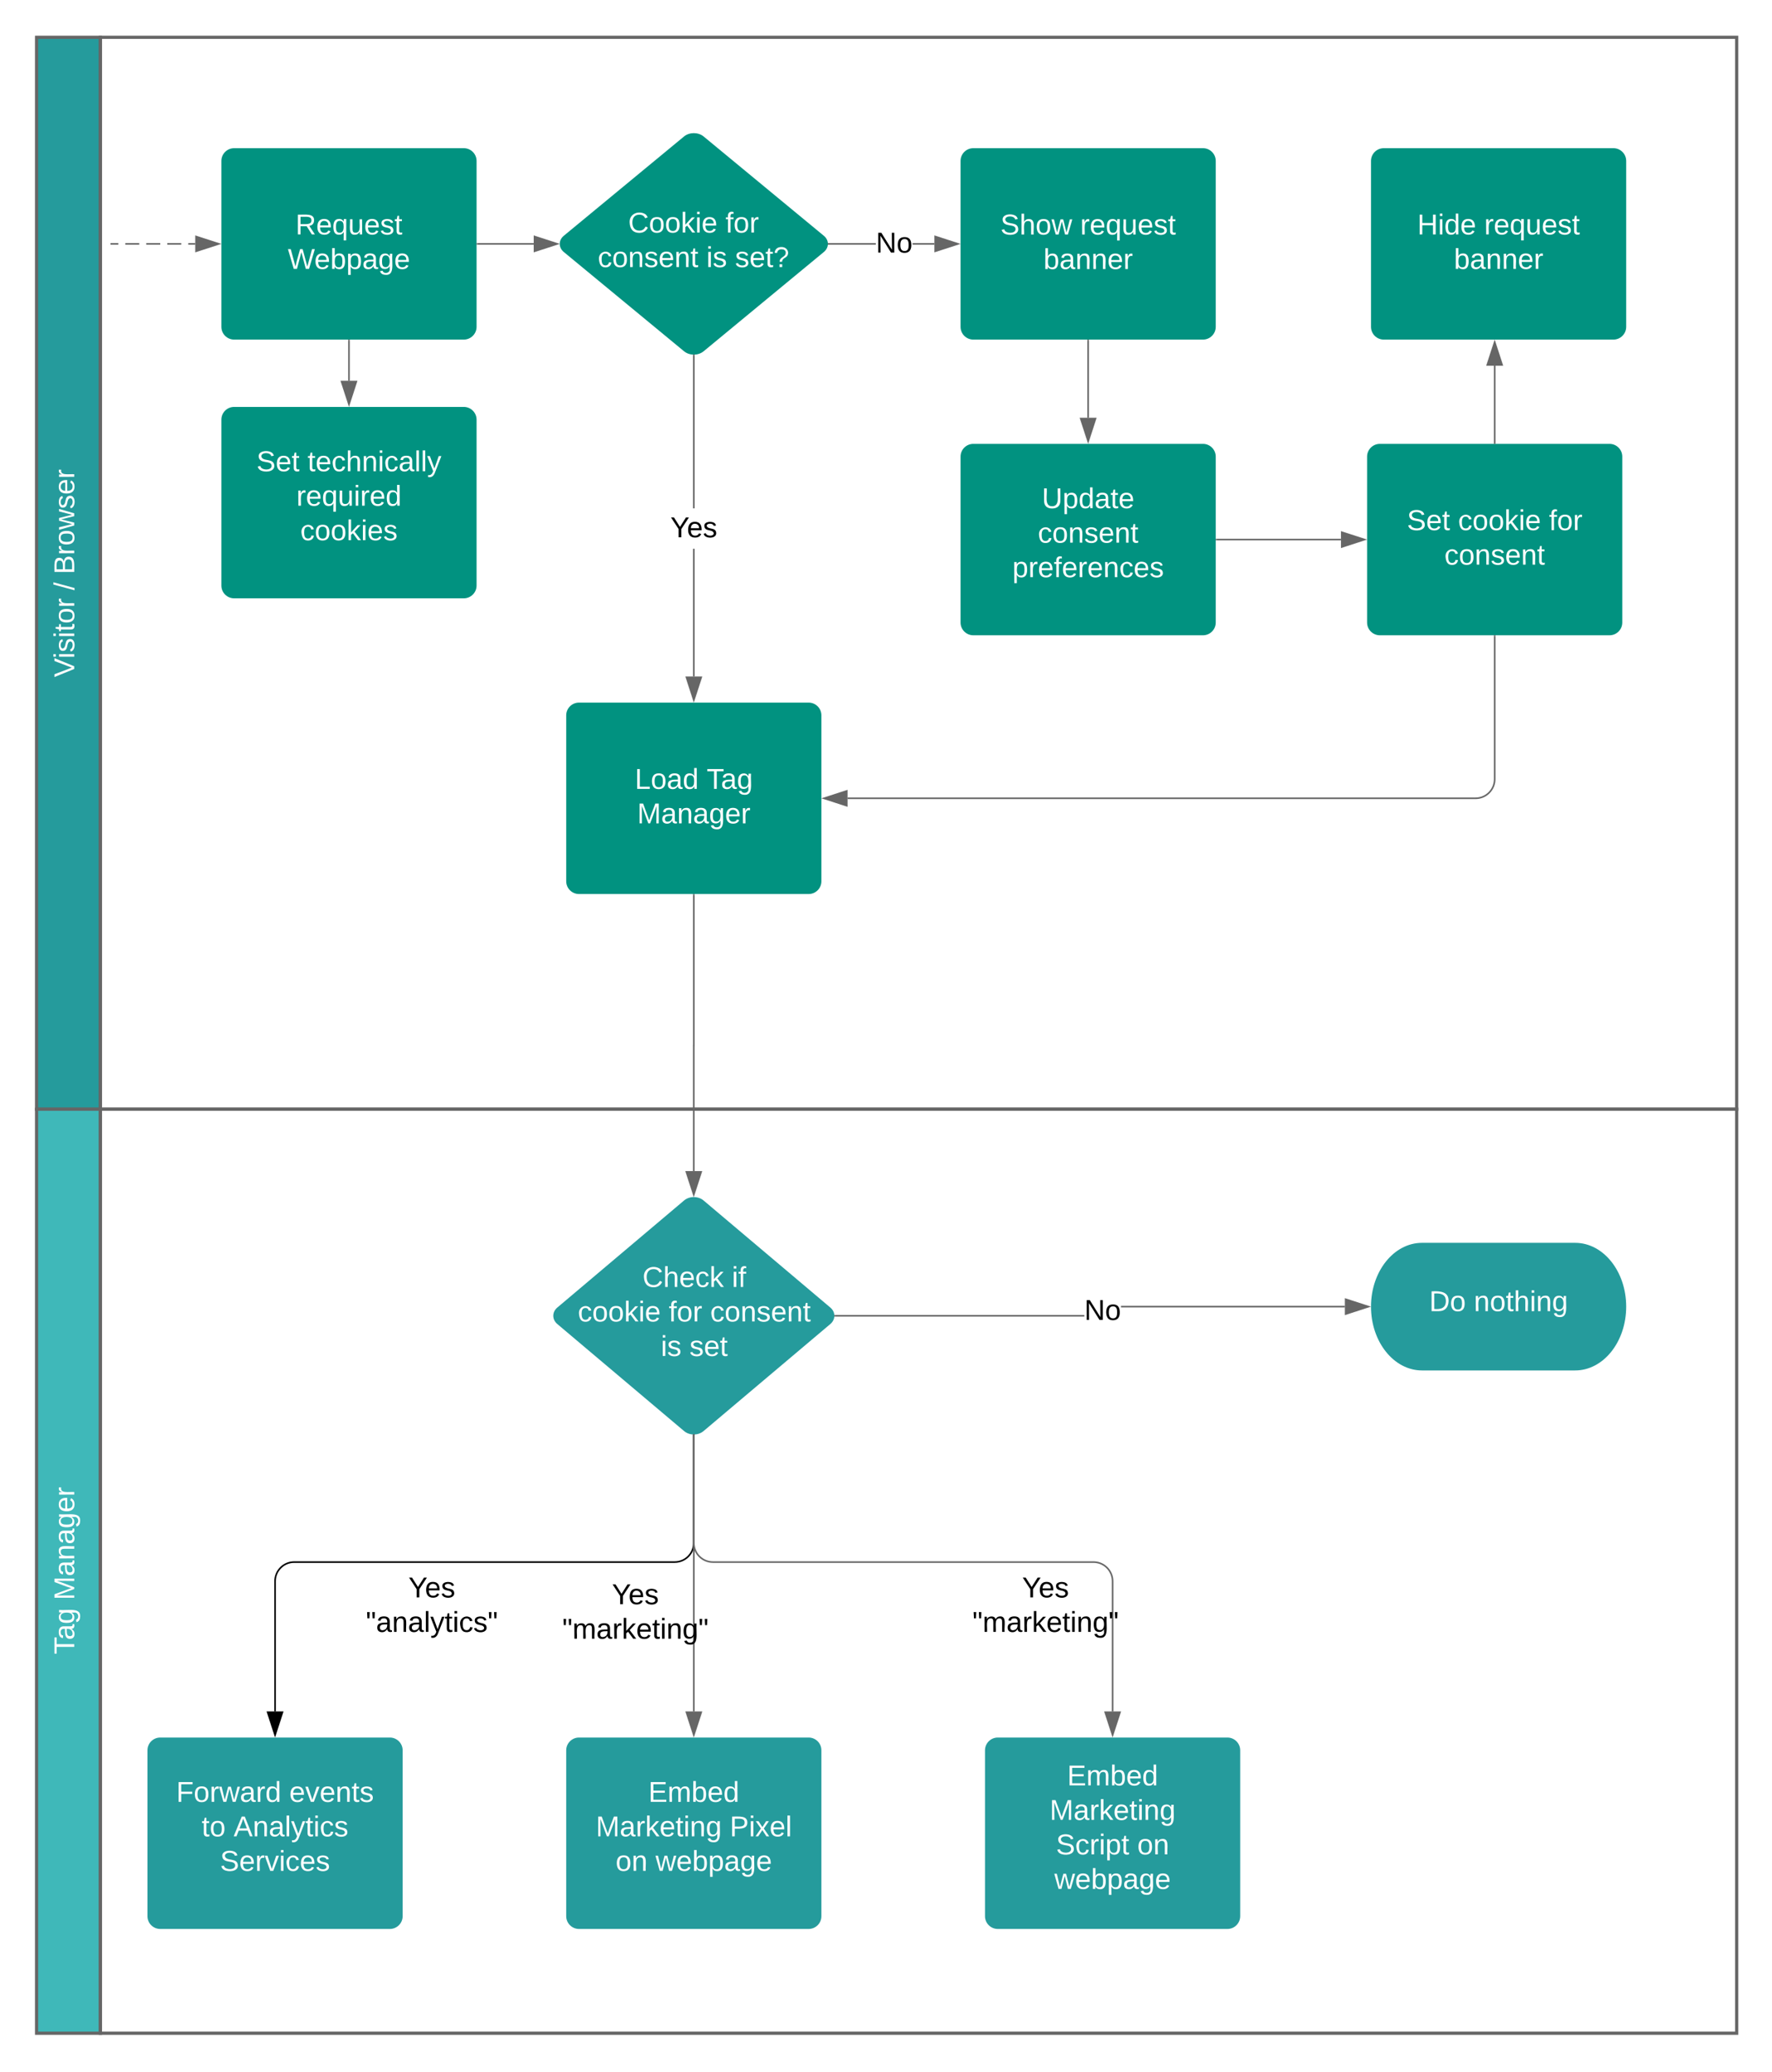 <svg xmlns="http://www.w3.org/2000/svg" xmlns:xlink="http://www.w3.org/1999/xlink" xmlns:lucid="lucid" width="1111" height="1299"><g transform="translate(-371 -162)" lucid:page-tab-id="m-5o7ONTd-nK"><path d="M0 0h2034.53v1575.72H0z" fill="#fff"/><path d="M393.93 857.38v-672h40v672z" stroke="#666" stroke-width="2" fill="#259b9c"/><path d="M433.93 1436.68h-40v-579.3h40z" stroke="#666" stroke-width="2" fill="#3fb8b9"/><path d="M433.93 185.38h1025.93v672H433.93z" stroke="#666" stroke-width="2" fill="none"/><path d="M1459.86 857.38v579.3H433.93v-579.3z" stroke="#666" stroke-width="2" fill="none"/><use xlink:href="#a" transform="matrix(-1.8369701987210297e-16,-1,1,-1.8369701987210297e-16,393.93,857.376) translate(270.825 23.6)"/><use xlink:href="#b" transform="matrix(-1.8369701987210297e-16,-1,1,-1.8369701987210297e-16,393.93,857.376) translate(325.325 23.6)"/><use xlink:href="#c" transform="matrix(-1.8369701987210297e-16,-1,1,-1.8369701987210297e-16,393.93,857.376) translate(335.325 23.6)"/><use xlink:href="#d" transform="matrix(-1.8369701987210297e-16,-1,1,-1.8369701987210297e-16,393.93,1436.685) translate(237.575 23.6)"/><use xlink:href="#e" transform="matrix(-1.8369701987210297e-16,-1,1,-1.8369701987210297e-16,393.93,1436.685) translate(271.525 23.6)"/><path d="M629.83 130.7c0-4.43 3.58-8 8-8h763.5c4.43 0 8 3.57 8 8v4c0 4.4-3.57 8-8 8h-763.5c-4.42 0-8-3.6-8-8z" stroke="#000" stroke-opacity="0" stroke-width="2" fill="#fff" fill-opacity="0"/><use xlink:href="#f" transform="matrix(1,0,0,1,634.825,127.689) translate(247.463 12.444)"/><use xlink:href="#g" transform="matrix(1,0,0,1,634.825,127.689) translate(299.228 12.444)"/><use xlink:href="#h" transform="matrix(1,0,0,1,634.825,127.689) translate(377.741 12.444)"/><use xlink:href="#i" transform="matrix(1,0,0,1,634.825,127.689) translate(390.401 12.444)"/><use xlink:href="#j" transform="matrix(1,0,0,1,634.825,127.689) translate(470.685 12.444)"/><use xlink:href="#k" transform="matrix(1,0,0,1,634.825,127.689) translate(487.969 12.444)"/><path d="M509.8 262.9c0-4.42 3.57-8 8-8h144c4.4 0 8 3.58 8 8v104c0 4.4-3.6 8-8 8h-144c-4.43 0-8-3.6-8-8z" stroke="#000" stroke-opacity="0" stroke-width="2" fill="#019280"/><use xlink:href="#l" transform="matrix(1,0,0,1,514.791,259.896) translate(41.482 49.064)"/><use xlink:href="#m" transform="matrix(1,0,0,1,514.791,259.896) translate(36.651 70.691)"/><path d="M806 722.98V817.52h-.03v78.65" stroke="#666" fill="none"/><path d="M806.5 723h-1v-.52h1z" fill="#666"/><path d="M805.97 910.93l-4.63-14.26h9.27z" stroke="#666" fill="#666"/><path d="M799.9 914.6c3.37-2.84 8.85-2.84 12.22 0l79.48 67.13c3.37 2.85 3.37 7.47 0 10.33l-79.48 67.1c-3.37 2.87-8.85 2.87-12.22 0l-79.48-67.1c-3.37-2.86-3.37-7.48 0-10.33z" stroke="#000" stroke-opacity="0" stroke-width="2" fill="#259b9c"/><use xlink:href="#n" transform="matrix(1,0,0,1,719.311,914.451) translate(54.514 54.376)"/><use xlink:href="#o" transform="matrix(1,0,0,1,719.311,914.451) translate(110.535 54.376)"/><use xlink:href="#p" transform="matrix(1,0,0,1,719.311,914.451) translate(13.957 76.004)"/><use xlink:href="#q" transform="matrix(1,0,0,1,719.311,914.451) translate(70.98 76.004)"/><use xlink:href="#r" transform="matrix(1,0,0,1,719.311,914.451) translate(96.963 76.004)"/><use xlink:href="#s" transform="matrix(1,0,0,1,719.311,914.451) translate(66.003 97.631)"/><use xlink:href="#t" transform="matrix(1,0,0,1,719.311,914.451) translate(83.976 97.631)"/><path d="M806 1061.74v67.56c0 6.63-5.36 12-12 12H555.46c-6.63 0-12 5.37-12 12v81.62" stroke="#000" fill="none"/><path d="M806.5 1061.75h-1v-.5l1-.04z"/><path d="M543.45 1249.7l-4.64-14.28h9.28z" stroke="#000"/><use xlink:href="#u" transform="matrix(1,0,0,1,583.209,1145.301) translate(43.861 18.126)"/><use xlink:href="#v" transform="matrix(1,0,0,1,583.209,1145.301) translate(17.202 39.754)"/><path d="M463.45 1259.3c0-4.4 3.58-8 8-8h144c4.4 0 8 3.6 8 8v104c0 4.42-3.6 8-8 8h-144c-4.42 0-8-3.58-8-8z" stroke="#000" stroke-opacity="0" stroke-width="2" fill="#259b9c"/><use xlink:href="#w" transform="matrix(1,0,0,1,468.447,1256.306) translate(13.021 35.314)"/><use xlink:href="#x" transform="matrix(1,0,0,1,468.447,1256.306) translate(83.911 35.314)"/><use xlink:href="#y" transform="matrix(1,0,0,1,468.447,1256.306) translate(28.991 56.941)"/><use xlink:href="#z" transform="matrix(1,0,0,1,468.447,1256.306) translate(49.017 56.941)"/><use xlink:href="#A" transform="matrix(1,0,0,1,468.447,1256.306) translate(40.506 78.569)"/><path d="M1050.84 987.4H894.58v-1h156.26zm163.36-5.74h-140.38v-1h140.38z" fill="#666"/><path d="M894.6 987.4h-.54l.05-1h.5zM1228.96 981.16l-14.26 4.64v-9.27z" fill="#666"/><path d="M1230.58 981.16l-16.38 5.33v-10.66zm-15.38 3.95l12.14-3.94-12.14-3.94z" fill="#666"/><use xlink:href="#B" transform="matrix(1,0,0,1,1050.842,971.361) translate(0.005 18.126)"/><path d="M1358.58 941.16c17.67 0 32 17.9 32 40s-14.33 40-32 40h-96c-17.67 0-32-17.9-32-40s14.33-40 32-40z" stroke="#000" stroke-opacity="0" stroke-width="2" fill="#259b9c"/><use xlink:href="#C" transform="matrix(1,0,0,1,1235.581,946.164) translate(31.495 37.814)"/><use xlink:href="#D" transform="matrix(1,0,0,1,1235.581,946.164) translate(59.48 37.814)"/><path d="M806 1061.74v173.18" stroke="#666" fill="none"/><path d="M806.5 1061.75h-1v-.5l1-.04z" fill="#666"/><path d="M806 1249.7l-4.63-14.28h9.28z" stroke="#666" fill="#666"/><use xlink:href="#u" transform="matrix(1,0,0,1,706.344,1149.575) translate(48.341 18.126)"/><use xlink:href="#E" transform="matrix(1,0,0,1,706.344,1149.575) translate(17.202 39.754)"/><path d="M670.3 314.9h35.32" stroke="#666" fill="none"/><path d="M670.3 315.4h-.5v-1h.5z" fill="#666"/><path d="M720.38 314.9l-14.26 4.63v-9.27z" stroke="#666" fill="#666"/><path d="M799.84 247.58c3.4-2.82 8.93-2.82 12.34 0l75.33 62.22c3.42 2.8 3.42 7.38 0 10.2l-75.32 62.2c-3.4 2.83-8.93 2.83-12.34 0L724.5 320c-3.4-2.82-3.4-7.4 0-10.2z" stroke="#000" stroke-opacity="0" stroke-width="2" fill="#019280"/><use xlink:href="#F" transform="matrix(1,0,0,1,723.342,247.482) translate(41.528 60.314)"/><use xlink:href="#G" transform="matrix(1,0,0,1,723.342,247.482) translate(102.505 60.314)"/><use xlink:href="#H" transform="matrix(1,0,0,1,723.342,247.482) translate(22.454 81.941)"/><use xlink:href="#s" transform="matrix(1,0,0,1,723.342,247.482) translate(90.54 81.941)"/><use xlink:href="#I" transform="matrix(1,0,0,1,723.342,247.482) translate(108.513 81.941)"/><path d="M806.5 586.1h-1v-80.07h1zm0-105.4h-1v-95.96h1z" fill="#666"/><path d="M806.5 384.75h-1v-.5l1-.03zM806 600.86l-4.63-14.26h9.28z" fill="#666"/><path d="M806 602.48l-5.3-16.38h10.63zm-3.94-15.38l3.95 12.14 3.96-12.14z" fill="#666"/><use xlink:href="#J" transform="matrix(1,0,0,1,791.316,480.693) translate(0.005 18.126)"/><path d="M1230.58 262.9c0-4.42 3.58-8 8-8h144c4.42 0 8 3.58 8 8v104c0 4.4-3.58 8-8 8h-144c-4.42 0-8-3.6-8-8z" stroke="#000" stroke-opacity="0" stroke-width="2" fill="#019280"/><use xlink:href="#K" transform="matrix(1,0,0,1,1235.581,259.896) translate(24.01 49.064)"/><use xlink:href="#L" transform="matrix(1,0,0,1,1235.581,259.896) translate(65.964 49.064)"/><use xlink:href="#M" transform="matrix(1,0,0,1,1235.581,259.896) translate(46.989 70.691)"/><path d="M973.24 448.27c0-4.4 3.58-8 8-8h144c4.42 0 8 3.6 8 8v104c0 4.42-3.58 8-8 8h-144c-4.42 0-8-3.58-8-8z" stroke="#000" stroke-opacity="0" stroke-width="2" fill="#019280"/><use xlink:href="#N" transform="matrix(1,0,0,1,978.238,445.274) translate(45.988 35.314)"/><use xlink:href="#r" transform="matrix(1,0,0,1,978.238,445.274) translate(43.46 56.941)"/><use xlink:href="#O" transform="matrix(1,0,0,1,978.238,445.274) translate(27.49 78.569)"/><path d="M1228.13 448.27c0-4.4 3.6-8 8-8h144c4.42 0 8 3.6 8 8v104c0 4.42-3.58 8-8 8h-144c-4.4 0-8-3.58-8-8z" stroke="#000" stroke-opacity="0" stroke-width="2" fill="#019280"/><use xlink:href="#P" transform="matrix(1,0,0,1,1233.134,445.274) translate(19.98 49.064)"/><use xlink:href="#p" transform="matrix(1,0,0,1,1233.134,445.274) translate(52.021 49.064)"/><use xlink:href="#G" transform="matrix(1,0,0,1,1233.134,445.274) translate(109.043 49.064)"/><use xlink:href="#Q" transform="matrix(1,0,0,1,1233.134,445.274) translate(43.46 70.691)"/><path d="M1133.74 500.27h78" stroke="#666" fill="none"/><path d="M1133.75 500.77h-.5v-1h.5z" fill="#666"/><path d="M1226.52 500.27l-14.27 4.64v-9.26z" stroke="#666" fill="#666"/><path d="M726 1259.3c0-4.4 3.6-8 8-8h144c4.43 0 8 3.6 8 8v104c0 4.42-3.57 8-8 8H734c-4.4 0-8-3.58-8-8z" stroke="#000" stroke-opacity="0" stroke-width="2" fill="#259b9c"/><use xlink:href="#R" transform="matrix(1,0,0,1,731.01,1256.306) translate(46.489 35.314)"/><use xlink:href="#S" transform="matrix(1,0,0,1,731.01,1256.306) translate(13.547 56.941)"/><use xlink:href="#T" transform="matrix(1,0,0,1,731.01,1256.306) translate(97.504 56.941)"/><use xlink:href="#U" transform="matrix(1,0,0,1,731.01,1256.306) translate(25.963 78.569)"/><use xlink:href="#V" transform="matrix(1,0,0,1,731.01,1256.306) translate(50.994 78.569)"/><path d="M988.57 1259.3c0-4.4 3.6-8 8-8h144c4.42 0 8 3.6 8 8v104c0 4.42-3.58 8-8 8h-144c-4.4 0-8-3.58-8-8z" stroke="#000" stroke-opacity="0" stroke-width="2" fill="#259b9c"/><g><use xlink:href="#R" transform="matrix(1,0,0,1,993.574,1256.306) translate(46.489 25.001)"/><use xlink:href="#W" transform="matrix(1,0,0,1,993.574,1256.306) translate(35.525 46.629)"/><use xlink:href="#X" transform="matrix(1,0,0,1,993.574,1256.306) translate(39.505 68.256)"/><use xlink:href="#Y" transform="matrix(1,0,0,1,993.574,1256.306) translate(90.47 68.256)"/><use xlink:href="#V" transform="matrix(1,0,0,1,993.574,1256.306) translate(38.479 89.884)"/></g><path d="M440.77 314.9h4.4m4.38 0h8.77m4.38 0h8.78m4.38 0h8.78m4.38 0h4.4M440.8 314.9h-.53" stroke="#666" fill="none"/><path d="M508.17 314.9l-14.26 4.63v-9.27z" stroke="#666" fill="#666"/><path d="M806 1061.74v67.56c0 6.63 5.38 12 12 12h238.57c6.63 0 12 5.37 12 12v81.62" stroke="#666" fill="none"/><path d="M806.5 1061.75h-1v-.5l1-.04z" fill="#666"/><path d="M1068.57 1249.7l-4.63-14.28h9.27z" stroke="#666" fill="#666"/><g><use xlink:href="#u" transform="matrix(1,0,0,1,963.494,1145.301) translate(48.341 18.126)"/><use xlink:href="#E" transform="matrix(1,0,0,1,963.494,1145.301) translate(17.202 39.754)"/></g><path d="M509.8 425.1c0-4.42 3.57-8 8-8h144c4.4 0 8 3.58 8 8v104c0 4.42-3.6 8-8 8h-144c-4.43 0-8-3.58-8-8z" stroke="#000" stroke-opacity="0" stroke-width="2" fill="#019280"/><g><use xlink:href="#P" transform="matrix(1,0,0,1,514.791,422.102) translate(17.001 35.314)"/><use xlink:href="#Z" transform="matrix(1,0,0,1,514.791,422.102) translate(49.042 35.314)"/><use xlink:href="#aa" transform="matrix(1,0,0,1,514.791,422.102) translate(42.033 56.941)"/><use xlink:href="#ab" transform="matrix(1,0,0,1,514.791,422.102) translate(44.486 78.569)"/></g><path d="M726 610.48c0-4.42 3.6-8 8-8h144c4.43 0 8 3.58 8 8v104c0 4.42-3.57 8-8 8H734c-4.4 0-8-3.58-8-8z" stroke="#000" stroke-opacity="0" stroke-width="2" fill="#019280"/><g><use xlink:href="#ac" transform="matrix(1,0,0,1,731.01,607.481) translate(37.978 49.064)"/><use xlink:href="#ad" transform="matrix(1,0,0,1,731.01,607.481) translate(83.035 49.064)"/><use xlink:href="#ae" transform="matrix(1,0,0,1,731.01,607.481) translate(39.505 70.691)"/></g><path d="M1308.13 560.77v89.7c0 6.64-5.37 12-12 12H902.4" stroke="#666" fill="none"/><path d="M1308.63 560.8h-1v-.53h1z" fill="#666"/><path d="M887.63 662.48l14.26-4.63v9.27z" stroke="#666" fill="#666"/><path d="M1308.13 439.77v-48.5" stroke="#666" fill="none"/><path d="M1308.63 440.27h-1v-.5h1z" fill="#666"/><path d="M1308.13 376.5l4.64 14.28h-9.27z" stroke="#666" fill="#666"/><path d="M589.8 375.4v25.32" stroke="#666" fill="none"/><path d="M590.3 375.4h-1v-.5h1z" fill="#666"/><path d="M589.8 415.48l-4.64-14.26h9.27z" stroke="#666" fill="#666"/><path d="M920.14 315.4h-29.62v-1h29.62zm36.7 0h-13.72v-1h13.73z" fill="#666"/><path d="M890.53 315.4H890l.04-1h.5zM971.62 314.9l-14.27 4.63v-9.27z" fill="#666"/><path d="M973.24 314.9l-16.4 5.32v-10.65zm-15.4 3.94L970 314.9l-12.15-3.95z" fill="#666"/><g><use xlink:href="#B" transform="matrix(1,0,0,1,920.138,302.228) translate(0.005 18.126)"/></g><path d="M973.24 262.9c0-4.42 3.58-8 8-8h144c4.42 0 8 3.58 8 8v104c0 4.4-3.58 8-8 8h-144c-4.42 0-8-3.6-8-8z" stroke="#000" stroke-opacity="0" stroke-width="2" fill="#019280"/><g><use xlink:href="#af" transform="matrix(1,0,0,1,985.238,266.896) translate(12.98 42.126)"/><use xlink:href="#L" transform="matrix(1,0,0,1,985.238,266.896) translate(62.994 42.126)"/><use xlink:href="#M" transform="matrix(1,0,0,1,985.238,266.896) translate(39.989 63.754)"/></g><path d="M1053.24 375.4v48.5" stroke="#666" fill="none"/><path d="M1053.74 375.4h-1v-.5h1z" fill="#666"/><path d="M1053.24 438.66l-4.64-14.27h9.27z" stroke="#666" fill="#666"/><defs><path fill="#fff" d="M137 0h-34L2-248h35l83 218 83-218h36" id="ag"/><path fill="#fff" d="M24-231v-30h32v30H24zM24 0v-190h32V0H24" id="ah"/><path fill="#fff" d="M135-143c-3-34-86-38-87 0 15 53 115 12 119 90S17 21 10-45l28-5c4 36 97 45 98 0-10-56-113-15-118-90-4-57 82-63 122-42 12 7 21 19 24 35" id="ai"/><path fill="#fff" d="M59-47c-2 24 18 29 38 22v24C64 9 27 4 27-40v-127H5v-23h24l9-43h21v43h35v23H59v120" id="aj"/><path fill="#fff" d="M100-194c62-1 85 37 85 99 1 63-27 99-86 99S16-35 15-95c0-66 28-99 85-99zM99-20c44 1 53-31 53-75 0-43-8-75-51-75s-53 32-53 75 10 74 51 75" id="ak"/><path fill="#fff" d="M114-163C36-179 61-72 57 0H25l-1-190h30c1 12-1 29 2 39 6-27 23-49 58-41v29" id="al"/><g id="a"><use transform="matrix(0.05,0,0,0.05,0,0)" xlink:href="#ag"/><use transform="matrix(0.05,0,0,0.05,11.65,0)" xlink:href="#ah"/><use transform="matrix(0.05,0,0,0.05,15.6,0)" xlink:href="#ai"/><use transform="matrix(0.05,0,0,0.05,24.6,0)" xlink:href="#ah"/><use transform="matrix(0.05,0,0,0.05,28.55,0)" xlink:href="#aj"/><use transform="matrix(0.05,0,0,0.05,33.55,0)" xlink:href="#ak"/><use transform="matrix(0.05,0,0,0.05,43.55,0)" xlink:href="#al"/></g><path fill="#fff" d="M0 4l72-265h28L28 4H0" id="am"/><use transform="matrix(0.05,0,0,0.05,0,0)" xlink:href="#am" id="b"/><path fill="#fff" d="M160-131c35 5 61 23 61 61C221 17 115-2 30 0v-248c76 3 177-17 177 60 0 33-19 50-47 57zm-97-11c50-1 110 9 110-42 0-47-63-36-110-37v79zm0 115c55-2 124 14 124-45 0-56-70-42-124-44v89" id="an"/><path fill="#fff" d="M206 0h-36l-40-164L89 0H53L-1-190h32L70-26l43-164h34l41 164 42-164h31" id="ao"/><path fill="#fff" d="M100-194c63 0 86 42 84 106H49c0 40 14 67 53 68 26 1 43-12 49-29l28 8c-11 28-37 45-77 45C44 4 14-33 15-96c1-61 26-98 85-98zm52 81c6-60-76-77-97-28-3 7-6 17-6 28h103" id="ap"/><g id="c"><use transform="matrix(0.05,0,0,0.05,0,0)" xlink:href="#an"/><use transform="matrix(0.05,0,0,0.05,12,0)" xlink:href="#al"/><use transform="matrix(0.05,0,0,0.05,17.95,0)" xlink:href="#ak"/><use transform="matrix(0.05,0,0,0.05,27.95,0)" xlink:href="#ao"/><use transform="matrix(0.05,0,0,0.05,40.9,0)" xlink:href="#ai"/><use transform="matrix(0.05,0,0,0.05,49.9,0)" xlink:href="#ap"/><use transform="matrix(0.05,0,0,0.05,59.9,0)" xlink:href="#al"/></g><path fill="#fff" d="M127-220V0H93v-220H8v-28h204v28h-85" id="aq"/><path fill="#fff" d="M141-36C126-15 110 5 73 4 37 3 15-17 15-53c-1-64 63-63 125-63 3-35-9-54-41-54-24 1-41 7-42 31l-33-3c5-37 33-52 76-52 45 0 72 20 72 64v82c-1 20 7 32 28 27v20c-31 9-61-2-59-35zM48-53c0 20 12 33 32 33 41-3 63-29 60-74-43 2-92-5-92 41" id="ar"/><path fill="#fff" d="M177-190C167-65 218 103 67 71c-23-6-38-20-44-43l32-5c15 47 100 32 89-28v-30C133-14 115 1 83 1 29 1 15-40 15-95c0-56 16-97 71-98 29-1 48 16 59 35 1-10 0-23 2-32h30zM94-22c36 0 50-32 50-73 0-42-14-75-50-75-39 0-46 34-46 75s6 73 46 73" id="as"/><g id="d"><use transform="matrix(0.05,0,0,0.05,0,0)" xlink:href="#aq"/><use transform="matrix(0.05,0,0,0.05,8.95,0)" xlink:href="#ar"/><use transform="matrix(0.05,0,0,0.05,18.95,0)" xlink:href="#as"/></g><path fill="#fff" d="M240 0l2-218c-23 76-54 145-80 218h-23L58-218 59 0H30v-248h44l77 211c21-75 51-140 76-211h43V0h-30" id="at"/><path fill="#fff" d="M117-194c89-4 53 116 60 194h-32v-121c0-31-8-49-39-48C34-167 62-67 57 0H25l-1-190h30c1 10-1 24 2 32 11-22 29-35 61-36" id="au"/><g id="e"><use transform="matrix(0.05,0,0,0.05,0,0)" xlink:href="#at"/><use transform="matrix(0.05,0,0,0.05,14.95,0)" xlink:href="#ar"/><use transform="matrix(0.05,0,0,0.05,24.95,0)" xlink:href="#au"/><use transform="matrix(0.05,0,0,0.05,34.95,0)" xlink:href="#ar"/><use transform="matrix(0.05,0,0,0.05,44.95,0)" xlink:href="#as"/><use transform="matrix(0.05,0,0,0.05,54.95,0)" xlink:href="#ap"/><use transform="matrix(0.05,0,0,0.05,64.95,0)" xlink:href="#al"/></g><path fill="#b2b2b2" d="M30-248c87 1 191-15 191 75 0 78-77 80-158 76V0H30v-248zm33 125c57 0 124 11 124-50 0-59-68-47-124-48v98" id="av"/><path fill="#b2b2b2" d="M141-36C126-15 110 5 73 4 37 3 15-17 15-53c-1-64 63-63 125-63 3-35-9-54-41-54-24 1-41 7-42 31l-33-3c5-37 33-52 76-52 45 0 72 20 72 64v82c-1 20 7 32 28 27v20c-31 9-61-2-59-35zM48-53c0 20 12 33 32 33 41-3 63-29 60-74-43 2-92-5-92 41" id="aw"/><path fill="#b2b2b2" d="M59-47c-2 24 18 29 38 22v24C64 9 27 4 27-40v-127H5v-23h24l9-43h21v43h35v23H59v120" id="ax"/><path fill="#b2b2b2" d="M114-163C36-179 61-72 57 0H25l-1-190h30c1 12-1 29 2 39 6-27 23-49 58-41v29" id="ay"/><path fill="#b2b2b2" d="M24-231v-30h32v30H24zM24 0v-190h32V0H24" id="az"/><path fill="#b2b2b2" d="M96-169c-40 0-48 33-48 73s9 75 48 75c24 0 41-14 43-38l32 2c-6 37-31 61-74 61-59 0-76-41-82-99-10-93 101-131 147-64 4 7 5 14 7 22l-32 3c-4-21-16-35-41-35" id="aA"/><path fill="#b2b2b2" d="M143 0L79-87 56-68V0H24v-261h32v163l83-92h37l-77 82L181 0h-38" id="aB"/><g id="f"><use transform="matrix(0.043,0,0,0.043,0,0)" xlink:href="#av"/><use transform="matrix(0.043,0,0,0.043,10.37,0)" xlink:href="#aw"/><use transform="matrix(0.043,0,0,0.043,19.012,0)" xlink:href="#ax"/><use transform="matrix(0.043,0,0,0.043,23.333,0)" xlink:href="#ay"/><use transform="matrix(0.043,0,0,0.043,28.475,0)" xlink:href="#az"/><use transform="matrix(0.043,0,0,0.043,31.889,0)" xlink:href="#aA"/><use transform="matrix(0.043,0,0,0.043,39.667,0)" xlink:href="#aB"/></g><path fill="#b2b2b2" d="M84 4C-5 8 30-112 23-190h32v120c0 31 7 50 39 49 72-2 45-101 50-169h31l1 190h-30c-1-10 1-25-2-33-11 22-28 36-60 37" id="aC"/><path fill="#b2b2b2" d="M135-143c-3-34-86-38-87 0 15 53 115 12 119 90S17 21 10-45l28-5c4 36 97 45 98 0-10-56-113-15-118-90-4-57 82-63 122-42 12 7 21 19 24 35" id="aD"/><path fill="#b2b2b2" d="M106-169C34-169 62-67 57 0H25v-261h32l-1 103c12-21 28-36 61-36 89 0 53 116 60 194h-32v-121c2-32-8-49-39-48" id="aE"/><path fill="#b2b2b2" d="M100-194c63 0 86 42 84 106H49c0 40 14 67 53 68 26 1 43-12 49-29l28 8c-11 28-37 45-77 45C44 4 14-33 15-96c1-61 26-98 85-98zm52 81c6-60-76-77-97-28-3 7-6 17-6 28h103" id="aF"/><g id="g"><use transform="matrix(0.043,0,0,0.043,0,0)" xlink:href="#av"/><use transform="matrix(0.043,0,0,0.043,10.37,0)" xlink:href="#aC"/><use transform="matrix(0.043,0,0,0.043,19.012,0)" xlink:href="#ay"/><use transform="matrix(0.043,0,0,0.043,24.154,0)" xlink:href="#az"/><use transform="matrix(0.043,0,0,0.043,27.568,0)" xlink:href="#ax"/><use transform="matrix(0.043,0,0,0.043,31.889,0)" xlink:href="#aD"/><use transform="matrix(0.043,0,0,0.043,39.667,0)" xlink:href="#aA"/><use transform="matrix(0.043,0,0,0.043,47.444,0)" xlink:href="#aE"/><use transform="matrix(0.043,0,0,0.043,56.086,0)" xlink:href="#aF"/><use transform="matrix(0.043,0,0,0.043,64.728,0)" xlink:href="#ay"/></g><path fill="#b2b2b2" d="M32 76v-337h29V76H32" id="aG"/><use transform="matrix(0.043,0,0,0.043,0,0)" xlink:href="#aG" id="h"/><path fill="#b2b2b2" d="M185-189c-5-48-123-54-124 2 14 75 158 14 163 119 3 78-121 87-175 55-17-10-28-26-33-46l33-7c5 56 141 63 141-1 0-78-155-14-162-118-5-82 145-84 179-34 5 7 8 16 11 25" id="aH"/><path fill="#b2b2b2" d="M115-194c55 1 70 41 70 98S169 2 115 4C84 4 66-9 55-30l1 105H24l-1-265h31l2 30c10-21 28-34 59-34zm-8 174c40 0 45-34 45-75s-6-73-45-74c-42 0-51 32-51 76 0 43 10 73 51 73" id="aI"/><path fill="#b2b2b2" d="M210-169c-67 3-38 105-44 169h-31v-121c0-29-5-50-35-48C34-165 62-65 56 0H25l-1-190h30c1 10-1 24 2 32 10-44 99-50 107 0 11-21 27-35 58-36 85-2 47 119 55 194h-31v-121c0-29-5-49-35-48" id="aJ"/><path fill="#b2b2b2" d="M115-194c53 0 69 39 70 98 0 66-23 100-70 100C84 3 66-7 56-30L54 0H23l1-261h32v101c10-23 28-34 59-34zm-8 174c40 0 45-34 45-75 0-40-5-75-45-74-42 0-51 32-51 76 0 43 10 73 51 73" id="aK"/><g id="i"><use transform="matrix(0.043,0,0,0.043,0,0)" xlink:href="#aH"/><use transform="matrix(0.043,0,0,0.043,10.37,0)" xlink:href="#aF"/><use transform="matrix(0.043,0,0,0.043,19.012,0)" xlink:href="#aI"/><use transform="matrix(0.043,0,0,0.043,27.654,0)" xlink:href="#ax"/><use transform="matrix(0.043,0,0,0.043,31.975,0)" xlink:href="#aF"/><use transform="matrix(0.043,0,0,0.043,40.617,0)" xlink:href="#aJ"/><use transform="matrix(0.043,0,0,0.043,53.537,0)" xlink:href="#aK"/><use transform="matrix(0.043,0,0,0.043,62.179,0)" xlink:href="#aF"/><use transform="matrix(0.043,0,0,0.043,70.821,0)" xlink:href="#ay"/></g><path fill="#b2b2b2" d="M110-160c48 1 74 30 74 79 0 53-28 85-80 85-65 0-83-55-86-122-5-90 50-162 133-122 14 7 22 21 27 39l-31 6c-5-40-67-38-82-6-9 19-15 44-15 74 11-20 30-34 60-33zm-7 138c34 0 49-23 49-58s-16-56-50-56c-29 0-50 16-49 49 1 36 15 65 50 65" id="aL"/><path fill="#b2b2b2" d="M68-38c1 34 0 65-14 84H32c9-13 17-26 17-46H33v-38h35" id="aM"/><g id="j"><use transform="matrix(0.043,0,0,0.043,0,0)" xlink:href="#aL"/><use transform="matrix(0.043,0,0,0.043,8.642,0)" xlink:href="#aM"/></g><path fill="#b2b2b2" d="M101-251c82-7 93 87 43 132L82-64C71-53 59-42 53-27h129V0H18c2-99 128-94 128-182 0-28-16-43-45-43s-46 15-49 41l-32-3c6-41 34-60 81-64" id="aN"/><path fill="#b2b2b2" d="M101-251c68 0 85 55 85 127S166 4 100 4C33 4 14-52 14-124c0-73 17-127 87-127zm-1 229c47 0 54-49 54-102s-4-102-53-102c-51 0-55 48-55 102 0 53 5 102 54 102" id="aO"/><path fill="#b2b2b2" d="M27 0v-27h64v-190l-56 39v-29l58-41h29v221h61V0H27" id="aP"/><g id="k"><use transform="matrix(0.043,0,0,0.043,0,0)" xlink:href="#aN"/><use transform="matrix(0.043,0,0,0.043,8.642,0)" xlink:href="#aO"/><use transform="matrix(0.043,0,0,0.043,17.284,0)" xlink:href="#aN"/><use transform="matrix(0.043,0,0,0.043,25.926,0)" xlink:href="#aP"/></g><path fill="#fff" d="M233-177c-1 41-23 64-60 70L243 0h-38l-65-103H63V0H30v-248c88 3 205-21 203 71zM63-129c60-2 137 13 137-47 0-61-80-42-137-45v92" id="aQ"/><path fill="#fff" d="M145-31C134-9 116 4 85 4 32 4 16-35 15-94c0-59 17-99 70-100 32-1 48 14 60 33 0-11-1-24 2-32h30l-1 268h-32zM93-21c41 0 51-33 51-76s-8-73-50-73c-40 0-46 35-46 75s5 74 45 74" id="aR"/><path fill="#fff" d="M84 4C-5 8 30-112 23-190h32v120c0 31 7 50 39 49 72-2 45-101 50-169h31l1 190h-30c-1-10 1-25-2-33-11 22-28 36-60 37" id="aS"/><g id="l"><use transform="matrix(0.05,0,0,0.05,0,0)" xlink:href="#aQ"/><use transform="matrix(0.05,0,0,0.05,12.966,0)" xlink:href="#ap"/><use transform="matrix(0.05,0,0,0.05,22.979,0)" xlink:href="#aR"/><use transform="matrix(0.05,0,0,0.05,32.992,0)" xlink:href="#aS"/><use transform="matrix(0.05,0,0,0.05,43.005,0)" xlink:href="#ap"/><use transform="matrix(0.05,0,0,0.05,53.017,0)" xlink:href="#ai"/><use transform="matrix(0.05,0,0,0.05,62.029,0)" xlink:href="#aj"/></g><path fill="#fff" d="M266 0h-40l-56-210L115 0H75L2-248h35L96-30l15-64 43-154h32l59 218 59-218h35" id="aT"/><path fill="#fff" d="M115-194c53 0 69 39 70 98 0 66-23 100-70 100C84 3 66-7 56-30L54 0H23l1-261h32v101c10-23 28-34 59-34zm-8 174c40 0 45-34 45-75 0-40-5-75-45-74-42 0-51 32-51 76 0 43 10 73 51 73" id="aU"/><path fill="#fff" d="M115-194c55 1 70 41 70 98S169 2 115 4C84 4 66-9 55-30l1 105H24l-1-265h31l2 30c10-21 28-34 59-34zm-8 174c40 0 45-34 45-75s-6-73-45-74c-42 0-51 32-51 76 0 43 10 73 51 73" id="aV"/><g id="m"><use transform="matrix(0.05,0,0,0.05,0,0)" xlink:href="#aT"/><use transform="matrix(0.05,0,0,0.05,16.621,0)" xlink:href="#ap"/><use transform="matrix(0.05,0,0,0.05,26.634,0)" xlink:href="#aU"/><use transform="matrix(0.05,0,0,0.05,36.647,0)" xlink:href="#aV"/><use transform="matrix(0.05,0,0,0.05,46.659,0)" xlink:href="#ar"/><use transform="matrix(0.05,0,0,0.05,56.672,0)" xlink:href="#as"/><use transform="matrix(0.05,0,0,0.05,66.685,0)" xlink:href="#ap"/></g><path fill="#fff" d="M212-179c-10-28-35-45-73-45-59 0-87 40-87 99 0 60 29 101 89 101 43 0 62-24 78-52l27 14C228-24 195 4 139 4 59 4 22-46 18-125c-6-104 99-153 187-111 19 9 31 26 39 46" id="aW"/><path fill="#fff" d="M106-169C34-169 62-67 57 0H25v-261h32l-1 103c12-21 28-36 61-36 89 0 53 116 60 194h-32v-121c2-32-8-49-39-48" id="aX"/><path fill="#fff" d="M96-169c-40 0-48 33-48 73s9 75 48 75c24 0 41-14 43-38l32 2c-6 37-31 61-74 61-59 0-76-41-82-99-10-93 101-131 147-64 4 7 5 14 7 22l-32 3c-4-21-16-35-41-35" id="aY"/><path fill="#fff" d="M143 0L79-87 56-68V0H24v-261h32v163l83-92h37l-77 82L181 0h-38" id="aZ"/><g id="n"><use transform="matrix(0.05,0,0,0.05,0,0)" xlink:href="#aW"/><use transform="matrix(0.05,0,0,0.05,12.966,0)" xlink:href="#aX"/><use transform="matrix(0.05,0,0,0.05,22.979,0)" xlink:href="#ap"/><use transform="matrix(0.05,0,0,0.05,32.992,0)" xlink:href="#aY"/><use transform="matrix(0.05,0,0,0.05,42.003,0)" xlink:href="#aZ"/></g><path fill="#fff" d="M101-234c-31-9-42 10-38 44h38v23H63V0H32v-167H5v-23h27c-7-52 17-82 69-68v24" id="ba"/><g id="o"><use transform="matrix(0.05,0,0,0.05,0,0)" xlink:href="#ah"/><use transform="matrix(0.05,0,0,0.05,3.955,0)" xlink:href="#ba"/></g><g id="p"><use transform="matrix(0.05,0,0,0.05,0,0)" xlink:href="#aY"/><use transform="matrix(0.05,0,0,0.05,9.011,0)" xlink:href="#ak"/><use transform="matrix(0.05,0,0,0.05,19.024,0)" xlink:href="#ak"/><use transform="matrix(0.05,0,0,0.05,29.037,0)" xlink:href="#aZ"/><use transform="matrix(0.05,0,0,0.05,38.048,0)" xlink:href="#ah"/><use transform="matrix(0.05,0,0,0.05,42.003,0)" xlink:href="#ap"/></g><g id="q"><use transform="matrix(0.05,0,0,0.05,0,0)" xlink:href="#ba"/><use transform="matrix(0.05,0,0,0.05,5.006,0)" xlink:href="#ak"/><use transform="matrix(0.05,0,0,0.05,15.019,0)" xlink:href="#al"/></g><g id="r"><use transform="matrix(0.05,0,0,0.05,0,0)" xlink:href="#aY"/><use transform="matrix(0.05,0,0,0.05,9.011,0)" xlink:href="#ak"/><use transform="matrix(0.05,0,0,0.05,19.024,0)" xlink:href="#au"/><use transform="matrix(0.05,0,0,0.05,29.037,0)" xlink:href="#ai"/><use transform="matrix(0.05,0,0,0.05,38.048,0)" xlink:href="#ap"/><use transform="matrix(0.05,0,0,0.05,48.061,0)" xlink:href="#au"/><use transform="matrix(0.05,0,0,0.05,58.074,0)" xlink:href="#aj"/></g><g id="s"><use transform="matrix(0.05,0,0,0.05,0,0)" xlink:href="#ah"/><use transform="matrix(0.05,0,0,0.05,3.955,0)" xlink:href="#ai"/></g><g id="t"><use transform="matrix(0.05,0,0,0.05,0,0)" xlink:href="#ai"/><use transform="matrix(0.05,0,0,0.05,9.011,0)" xlink:href="#ap"/><use transform="matrix(0.05,0,0,0.05,19.024,0)" xlink:href="#aj"/></g><path d="M137-103V0h-34v-103L8-248h37l75 118 75-118h37" id="bb"/><path d="M100-194c63 0 86 42 84 106H49c0 40 14 67 53 68 26 1 43-12 49-29l28 8c-11 28-37 45-77 45C44 4 14-33 15-96c1-61 26-98 85-98zm52 81c6-60-76-77-97-28-3 7-6 17-6 28h103" id="bc"/><path d="M135-143c-3-34-86-38-87 0 15 53 115 12 119 90S17 21 10-45l28-5c4 36 97 45 98 0-10-56-113-15-118-90-4-57 82-63 122-42 12 7 21 19 24 35" id="bd"/><g id="u"><use transform="matrix(0.05,0,0,0.05,0,0)" xlink:href="#bb"/><use transform="matrix(0.05,0,0,0.05,10.363,0)" xlink:href="#bc"/><use transform="matrix(0.05,0,0,0.05,20.376,0)" xlink:href="#bd"/></g><path d="M109-170H84l-4-78h32zm-65 0H19l-4-78h33" id="be"/><path d="M141-36C126-15 110 5 73 4 37 3 15-17 15-53c-1-64 63-63 125-63 3-35-9-54-41-54-24 1-41 7-42 31l-33-3c5-37 33-52 76-52 45 0 72 20 72 64v82c-1 20 7 32 28 27v20c-31 9-61-2-59-35zM48-53c0 20 12 33 32 33 41-3 63-29 60-74-43 2-92-5-92 41" id="bf"/><path d="M117-194c89-4 53 116 60 194h-32v-121c0-31-8-49-39-48C34-167 62-67 57 0H25l-1-190h30c1 10-1 24 2 32 11-22 29-35 61-36" id="bg"/><path d="M24 0v-261h32V0H24" id="bh"/><path d="M179-190L93 31C79 59 56 82 12 73V49c39 6 53-20 64-50L1-190h34L92-34l54-156h33" id="bi"/><path d="M59-47c-2 24 18 29 38 22v24C64 9 27 4 27-40v-127H5v-23h24l9-43h21v43h35v23H59v120" id="bj"/><path d="M24-231v-30h32v30H24zM24 0v-190h32V0H24" id="bk"/><path d="M96-169c-40 0-48 33-48 73s9 75 48 75c24 0 41-14 43-38l32 2c-6 37-31 61-74 61-59 0-76-41-82-99-10-93 101-131 147-64 4 7 5 14 7 22l-32 3c-4-21-16-35-41-35" id="bl"/><g id="v"><use transform="matrix(0.05,0,0,0.05,0,0)" xlink:href="#be"/><use transform="matrix(0.05,0,0,0.05,6.358,0)" xlink:href="#bf"/><use transform="matrix(0.05,0,0,0.05,16.371,0)" xlink:href="#bg"/><use transform="matrix(0.05,0,0,0.05,26.384,0)" xlink:href="#bf"/><use transform="matrix(0.05,0,0,0.05,36.396,0)" xlink:href="#bh"/><use transform="matrix(0.05,0,0,0.05,40.351,0)" xlink:href="#bi"/><use transform="matrix(0.05,0,0,0.05,49.363,0)" xlink:href="#bj"/><use transform="matrix(0.05,0,0,0.05,54.369,0)" xlink:href="#bk"/><use transform="matrix(0.05,0,0,0.05,58.324,0)" xlink:href="#bl"/><use transform="matrix(0.05,0,0,0.05,67.336,0)" xlink:href="#bd"/><use transform="matrix(0.05,0,0,0.05,76.347,0)" xlink:href="#be"/></g><path fill="#fff" d="M63-220v92h138v28H63V0H30v-248h175v28H63" id="bm"/><path fill="#fff" d="M85-194c31 0 48 13 60 33l-1-100h32l1 261h-30c-2-10 0-23-3-31C134-8 116 4 85 4 32 4 16-35 15-94c0-66 23-100 70-100zm9 24c-40 0-46 34-46 75 0 40 6 74 45 74 42 0 51-32 51-76 0-42-9-74-50-73" id="bn"/><g id="w"><use transform="matrix(0.05,0,0,0.05,0,0)" xlink:href="#bm"/><use transform="matrix(0.05,0,0,0.05,10.964,0)" xlink:href="#ak"/><use transform="matrix(0.05,0,0,0.05,20.977,0)" xlink:href="#al"/><use transform="matrix(0.05,0,0,0.05,26.934,0)" xlink:href="#ao"/><use transform="matrix(0.05,0,0,0.05,39.901,0)" xlink:href="#ar"/><use transform="matrix(0.05,0,0,0.05,49.913,0)" xlink:href="#al"/><use transform="matrix(0.05,0,0,0.05,55.871,0)" xlink:href="#bn"/></g><path fill="#fff" d="M108 0H70L1-190h34L89-25l56-165h34" id="bo"/><g id="x"><use transform="matrix(0.05,0,0,0.05,0,0)" xlink:href="#ap"/><use transform="matrix(0.05,0,0,0.05,10.013,0)" xlink:href="#bo"/><use transform="matrix(0.05,0,0,0.05,19.024,0)" xlink:href="#ap"/><use transform="matrix(0.05,0,0,0.05,29.037,0)" xlink:href="#au"/><use transform="matrix(0.05,0,0,0.05,39.05,0)" xlink:href="#aj"/><use transform="matrix(0.05,0,0,0.05,44.056,0)" xlink:href="#ai"/></g><g id="y"><use transform="matrix(0.05,0,0,0.05,0,0)" xlink:href="#aj"/><use transform="matrix(0.05,0,0,0.05,5.006,0)" xlink:href="#ak"/></g><path fill="#fff" d="M205 0l-28-72H64L36 0H1l101-248h38L239 0h-34zm-38-99l-47-123c-12 45-31 82-46 123h93" id="bp"/><path fill="#fff" d="M24 0v-261h32V0H24" id="bq"/><path fill="#fff" d="M179-190L93 31C79 59 56 82 12 73V49c39 6 53-20 64-50L1-190h34L92-34l54-156h33" id="br"/><g id="z"><use transform="matrix(0.05,0,0,0.05,0,0)" xlink:href="#bp"/><use transform="matrix(0.05,0,0,0.05,12.015,0)" xlink:href="#au"/><use transform="matrix(0.05,0,0,0.05,22.028,0)" xlink:href="#ar"/><use transform="matrix(0.05,0,0,0.05,32.041,0)" xlink:href="#bq"/><use transform="matrix(0.05,0,0,0.05,35.996,0)" xlink:href="#br"/><use transform="matrix(0.05,0,0,0.05,45.007,0)" xlink:href="#aj"/><use transform="matrix(0.05,0,0,0.05,50.014,0)" xlink:href="#ah"/><use transform="matrix(0.05,0,0,0.05,53.969,0)" xlink:href="#aY"/><use transform="matrix(0.05,0,0,0.05,62.98,0)" xlink:href="#ai"/></g><path fill="#fff" d="M185-189c-5-48-123-54-124 2 14 75 158 14 163 119 3 78-121 87-175 55-17-10-28-26-33-46l33-7c5 56 141 63 141-1 0-78-155-14-162-118-5-82 145-84 179-34 5 7 8 16 11 25" id="bs"/><g id="A"><use transform="matrix(0.05,0,0,0.05,0,0)" xlink:href="#bs"/><use transform="matrix(0.05,0,0,0.05,12.015,0)" xlink:href="#ap"/><use transform="matrix(0.05,0,0,0.05,22.028,0)" xlink:href="#al"/><use transform="matrix(0.05,0,0,0.05,27.986,0)" xlink:href="#bo"/><use transform="matrix(0.05,0,0,0.05,36.997,0)" xlink:href="#ah"/><use transform="matrix(0.05,0,0,0.05,40.952,0)" xlink:href="#aY"/><use transform="matrix(0.05,0,0,0.05,49.964,0)" xlink:href="#ap"/><use transform="matrix(0.05,0,0,0.05,59.976,0)" xlink:href="#ai"/></g><path d="M190 0L58-211 59 0H30v-248h39L202-35l-2-213h31V0h-41" id="bt"/><path d="M100-194c62-1 85 37 85 99 1 63-27 99-86 99S16-35 15-95c0-66 28-99 85-99zM99-20c44 1 53-31 53-75 0-43-8-75-51-75s-53 32-53 75 10 74 51 75" id="bu"/><g id="B"><use transform="matrix(0.05,0,0,0.05,0,0)" xlink:href="#bt"/><use transform="matrix(0.05,0,0,0.05,12.966,0)" xlink:href="#bu"/></g><path fill="#fff" d="M30-248c118-7 216 8 213 122C240-48 200 0 122 0H30v-248zM63-27c89 8 146-16 146-99s-60-101-146-95v194" id="bv"/><g id="C"><use transform="matrix(0.05,0,0,0.05,0,0)" xlink:href="#bv"/><use transform="matrix(0.05,0,0,0.05,12.966,0)" xlink:href="#ak"/></g><g id="D"><use transform="matrix(0.05,0,0,0.05,0,0)" xlink:href="#au"/><use transform="matrix(0.05,0,0,0.05,10.013,0)" xlink:href="#ak"/><use transform="matrix(0.05,0,0,0.05,20.025,0)" xlink:href="#aj"/><use transform="matrix(0.05,0,0,0.05,25.032,0)" xlink:href="#aX"/><use transform="matrix(0.05,0,0,0.05,35.045,0)" xlink:href="#ah"/><use transform="matrix(0.05,0,0,0.05,39,0)" xlink:href="#au"/><use transform="matrix(0.05,0,0,0.05,49.012,0)" xlink:href="#as"/></g><path d="M210-169c-67 3-38 105-44 169h-31v-121c0-29-5-50-35-48C34-165 62-65 56 0H25l-1-190h30c1 10-1 24 2 32 10-44 99-50 107 0 11-21 27-35 58-36 85-2 47 119 55 194h-31v-121c0-29-5-49-35-48" id="bw"/><path d="M114-163C36-179 61-72 57 0H25l-1-190h30c1 12-1 29 2 39 6-27 23-49 58-41v29" id="bx"/><path d="M143 0L79-87 56-68V0H24v-261h32v163l83-92h37l-77 82L181 0h-38" id="by"/><path d="M177-190C167-65 218 103 67 71c-23-6-38-20-44-43l32-5c15 47 100 32 89-28v-30C133-14 115 1 83 1 29 1 15-40 15-95c0-56 16-97 71-98 29-1 48 16 59 35 1-10 0-23 2-32h30zM94-22c36 0 50-32 50-73 0-42-14-75-50-75-39 0-46 34-46 75s6 73 46 73" id="bz"/><g id="E"><use transform="matrix(0.05,0,0,0.05,0,0)" xlink:href="#be"/><use transform="matrix(0.05,0,0,0.05,6.358,0)" xlink:href="#bw"/><use transform="matrix(0.05,0,0,0.05,21.327,0)" xlink:href="#bf"/><use transform="matrix(0.05,0,0,0.05,31.34,0)" xlink:href="#bx"/><use transform="matrix(0.05,0,0,0.05,37.297,0)" xlink:href="#by"/><use transform="matrix(0.05,0,0,0.05,46.309,0)" xlink:href="#bc"/><use transform="matrix(0.05,0,0,0.05,56.322,0)" xlink:href="#bj"/><use transform="matrix(0.05,0,0,0.05,61.328,0)" xlink:href="#bk"/><use transform="matrix(0.05,0,0,0.05,65.283,0)" xlink:href="#bg"/><use transform="matrix(0.05,0,0,0.05,75.296,0)" xlink:href="#bz"/><use transform="matrix(0.05,0,0,0.05,85.309,0)" xlink:href="#be"/></g><g id="F"><use transform="matrix(0.05,0,0,0.05,0,0)" xlink:href="#aW"/><use transform="matrix(0.05,0,0,0.05,12.966,0)" xlink:href="#ak"/><use transform="matrix(0.05,0,0,0.05,22.979,0)" xlink:href="#ak"/><use transform="matrix(0.05,0,0,0.05,32.992,0)" xlink:href="#aZ"/><use transform="matrix(0.05,0,0,0.05,42.003,0)" xlink:href="#ah"/><use transform="matrix(0.05,0,0,0.05,45.958,0)" xlink:href="#ap"/></g><g id="G"><use transform="matrix(0.05,0,0,0.05,0,0)" xlink:href="#ba"/><use transform="matrix(0.05,0,0,0.05,5.006,0)" xlink:href="#ak"/><use transform="matrix(0.05,0,0,0.05,15.019,0)" xlink:href="#al"/></g><g id="H"><use transform="matrix(0.05,0,0,0.05,0,0)" xlink:href="#aY"/><use transform="matrix(0.05,0,0,0.05,9.011,0)" xlink:href="#ak"/><use transform="matrix(0.05,0,0,0.05,19.024,0)" xlink:href="#au"/><use transform="matrix(0.05,0,0,0.05,29.037,0)" xlink:href="#ai"/><use transform="matrix(0.05,0,0,0.05,38.048,0)" xlink:href="#ap"/><use transform="matrix(0.05,0,0,0.05,48.061,0)" xlink:href="#au"/><use transform="matrix(0.05,0,0,0.05,58.074,0)" xlink:href="#aj"/></g><path fill="#fff" d="M103-251c84 0 111 97 45 133-19 10-37 24-39 52H78c0-63 77-55 77-114 0-30-21-42-52-43-32 0-53 17-56 46l-32-2c7-45 34-72 88-72zM77 0v-35h34V0H77" id="bA"/><g id="I"><use transform="matrix(0.05,0,0,0.05,0,0)" xlink:href="#ai"/><use transform="matrix(0.05,0,0,0.05,9.011,0)" xlink:href="#ap"/><use transform="matrix(0.05,0,0,0.05,19.024,0)" xlink:href="#aj"/><use transform="matrix(0.05,0,0,0.05,24.031,0)" xlink:href="#bA"/></g><g id="J"><use transform="matrix(0.05,0,0,0.05,0,0)" xlink:href="#bb"/><use transform="matrix(0.05,0,0,0.05,10.363,0)" xlink:href="#bc"/><use transform="matrix(0.05,0,0,0.05,20.376,0)" xlink:href="#bd"/></g><path fill="#fff" d="M197 0v-115H63V0H30v-248h33v105h134v-105h34V0h-34" id="bB"/><g id="K"><use transform="matrix(0.05,0,0,0.05,0,0)" xlink:href="#bB"/><use transform="matrix(0.05,0,0,0.05,12.966,0)" xlink:href="#ah"/><use transform="matrix(0.05,0,0,0.05,16.922,0)" xlink:href="#bn"/><use transform="matrix(0.05,0,0,0.05,26.934,0)" xlink:href="#ap"/></g><g id="L"><use transform="matrix(0.05,0,0,0.05,0,0)" xlink:href="#al"/><use transform="matrix(0.05,0,0,0.05,5.958,0)" xlink:href="#ap"/><use transform="matrix(0.05,0,0,0.05,15.97,0)" xlink:href="#aR"/><use transform="matrix(0.05,0,0,0.05,25.983,0)" xlink:href="#aS"/><use transform="matrix(0.05,0,0,0.05,35.996,0)" xlink:href="#ap"/><use transform="matrix(0.05,0,0,0.05,46.009,0)" xlink:href="#ai"/><use transform="matrix(0.05,0,0,0.05,55.02,0)" xlink:href="#aj"/></g><g id="M"><use transform="matrix(0.05,0,0,0.05,0,0)" xlink:href="#aU"/><use transform="matrix(0.05,0,0,0.05,10.013,0)" xlink:href="#ar"/><use transform="matrix(0.05,0,0,0.05,20.025,0)" xlink:href="#au"/><use transform="matrix(0.05,0,0,0.05,30.038,0)" xlink:href="#au"/><use transform="matrix(0.05,0,0,0.05,40.051,0)" xlink:href="#ap"/><use transform="matrix(0.05,0,0,0.05,50.064,0)" xlink:href="#al"/></g><path fill="#fff" d="M232-93c-1 65-40 97-104 97C67 4 28-28 28-90v-158h33c8 89-33 224 67 224 102 0 64-133 71-224h33v155" id="bC"/><g id="N"><use transform="matrix(0.05,0,0,0.05,0,0)" xlink:href="#bC"/><use transform="matrix(0.05,0,0,0.05,12.966,0)" xlink:href="#aV"/><use transform="matrix(0.05,0,0,0.05,22.979,0)" xlink:href="#bn"/><use transform="matrix(0.05,0,0,0.05,32.992,0)" xlink:href="#ar"/><use transform="matrix(0.05,0,0,0.05,43.005,0)" xlink:href="#aj"/><use transform="matrix(0.05,0,0,0.05,48.011,0)" xlink:href="#ap"/></g><g id="O"><use transform="matrix(0.05,0,0,0.05,0,0)" xlink:href="#aV"/><use transform="matrix(0.05,0,0,0.05,10.013,0)" xlink:href="#al"/><use transform="matrix(0.05,0,0,0.05,15.97,0)" xlink:href="#ap"/><use transform="matrix(0.05,0,0,0.05,25.983,0)" xlink:href="#ba"/><use transform="matrix(0.05,0,0,0.05,30.989,0)" xlink:href="#ap"/><use transform="matrix(0.05,0,0,0.05,41.002,0)" xlink:href="#al"/><use transform="matrix(0.05,0,0,0.05,46.96,0)" xlink:href="#ap"/><use transform="matrix(0.05,0,0,0.05,56.972,0)" xlink:href="#au"/><use transform="matrix(0.05,0,0,0.05,66.985,0)" xlink:href="#aY"/><use transform="matrix(0.05,0,0,0.05,75.997,0)" xlink:href="#ap"/><use transform="matrix(0.05,0,0,0.05,86.009,0)" xlink:href="#ai"/></g><g id="P"><use transform="matrix(0.05,0,0,0.05,0,0)" xlink:href="#bs"/><use transform="matrix(0.05,0,0,0.05,12.015,0)" xlink:href="#ap"/><use transform="matrix(0.05,0,0,0.05,22.028,0)" xlink:href="#aj"/></g><g id="Q"><use transform="matrix(0.05,0,0,0.05,0,0)" xlink:href="#aY"/><use transform="matrix(0.05,0,0,0.05,9.011,0)" xlink:href="#ak"/><use transform="matrix(0.05,0,0,0.05,19.024,0)" xlink:href="#au"/><use transform="matrix(0.05,0,0,0.05,29.037,0)" xlink:href="#ai"/><use transform="matrix(0.05,0,0,0.05,38.048,0)" xlink:href="#ap"/><use transform="matrix(0.05,0,0,0.05,48.061,0)" xlink:href="#au"/><use transform="matrix(0.05,0,0,0.05,58.074,0)" xlink:href="#aj"/></g><path fill="#fff" d="M30 0v-248h187v28H63v79h144v27H63v87h162V0H30" id="bD"/><path fill="#fff" d="M210-169c-67 3-38 105-44 169h-31v-121c0-29-5-50-35-48C34-165 62-65 56 0H25l-1-190h30c1 10-1 24 2 32 10-44 99-50 107 0 11-21 27-35 58-36 85-2 47 119 55 194h-31v-121c0-29-5-49-35-48" id="bE"/><g id="R"><use transform="matrix(0.05,0,0,0.05,0,0)" xlink:href="#bD"/><use transform="matrix(0.05,0,0,0.05,12.015,0)" xlink:href="#bE"/><use transform="matrix(0.05,0,0,0.05,26.984,0)" xlink:href="#aU"/><use transform="matrix(0.05,0,0,0.05,36.997,0)" xlink:href="#ap"/><use transform="matrix(0.05,0,0,0.05,47.01,0)" xlink:href="#bn"/></g><g id="S"><use transform="matrix(0.05,0,0,0.05,0,0)" xlink:href="#at"/><use transform="matrix(0.05,0,0,0.05,14.969,0)" xlink:href="#ar"/><use transform="matrix(0.05,0,0,0.05,24.982,0)" xlink:href="#al"/><use transform="matrix(0.05,0,0,0.05,30.939,0)" xlink:href="#aZ"/><use transform="matrix(0.05,0,0,0.05,39.951,0)" xlink:href="#ap"/><use transform="matrix(0.05,0,0,0.05,49.964,0)" xlink:href="#aj"/><use transform="matrix(0.05,0,0,0.05,54.97,0)" xlink:href="#ah"/><use transform="matrix(0.05,0,0,0.05,58.925,0)" xlink:href="#au"/><use transform="matrix(0.05,0,0,0.05,68.938,0)" xlink:href="#as"/></g><path fill="#fff" d="M30-248c87 1 191-15 191 75 0 78-77 80-158 76V0H30v-248zm33 125c57 0 124 11 124-50 0-59-68-47-124-48v98" id="bF"/><path fill="#fff" d="M141 0L90-78 38 0H4l68-98-65-92h35l48 74 47-74h35l-64 92 68 98h-35" id="bG"/><g id="T"><use transform="matrix(0.05,0,0,0.05,0,0)" xlink:href="#bF"/><use transform="matrix(0.05,0,0,0.05,12.015,0)" xlink:href="#ah"/><use transform="matrix(0.05,0,0,0.05,15.97,0)" xlink:href="#bG"/><use transform="matrix(0.05,0,0,0.05,24.982,0)" xlink:href="#ap"/><use transform="matrix(0.05,0,0,0.05,34.995,0)" xlink:href="#bq"/></g><g id="U"><use transform="matrix(0.05,0,0,0.05,0,0)" xlink:href="#ak"/><use transform="matrix(0.05,0,0,0.05,10.013,0)" xlink:href="#au"/></g><g id="V"><use transform="matrix(0.05,0,0,0.05,0,0)" xlink:href="#ao"/><use transform="matrix(0.05,0,0,0.05,12.966,0)" xlink:href="#ap"/><use transform="matrix(0.05,0,0,0.05,22.979,0)" xlink:href="#aU"/><use transform="matrix(0.05,0,0,0.05,32.992,0)" xlink:href="#aV"/><use transform="matrix(0.05,0,0,0.05,43.005,0)" xlink:href="#ar"/><use transform="matrix(0.05,0,0,0.05,53.017,0)" xlink:href="#as"/><use transform="matrix(0.05,0,0,0.05,63.03,0)" xlink:href="#ap"/></g><g id="W"><use transform="matrix(0.05,0,0,0.05,0,0)" xlink:href="#at"/><use transform="matrix(0.05,0,0,0.05,14.969,0)" xlink:href="#ar"/><use transform="matrix(0.05,0,0,0.05,24.982,0)" xlink:href="#al"/><use transform="matrix(0.05,0,0,0.05,30.939,0)" xlink:href="#aZ"/><use transform="matrix(0.05,0,0,0.05,39.951,0)" xlink:href="#ap"/><use transform="matrix(0.05,0,0,0.05,49.964,0)" xlink:href="#aj"/><use transform="matrix(0.05,0,0,0.05,54.97,0)" xlink:href="#ah"/><use transform="matrix(0.05,0,0,0.05,58.925,0)" xlink:href="#au"/><use transform="matrix(0.05,0,0,0.05,68.938,0)" xlink:href="#as"/></g><g id="X"><use transform="matrix(0.05,0,0,0.05,0,0)" xlink:href="#bs"/><use transform="matrix(0.05,0,0,0.05,12.015,0)" xlink:href="#aY"/><use transform="matrix(0.05,0,0,0.05,21.027,0)" xlink:href="#al"/><use transform="matrix(0.05,0,0,0.05,26.984,0)" xlink:href="#ah"/><use transform="matrix(0.05,0,0,0.05,30.939,0)" xlink:href="#aV"/><use transform="matrix(0.05,0,0,0.05,40.952,0)" xlink:href="#aj"/></g><g id="Y"><use transform="matrix(0.05,0,0,0.05,0,0)" xlink:href="#ak"/><use transform="matrix(0.05,0,0,0.05,10.013,0)" xlink:href="#au"/></g><g id="Z"><use transform="matrix(0.05,0,0,0.05,0,0)" xlink:href="#aj"/><use transform="matrix(0.05,0,0,0.05,5.006,0)" xlink:href="#ap"/><use transform="matrix(0.05,0,0,0.05,15.019,0)" xlink:href="#aY"/><use transform="matrix(0.05,0,0,0.05,24.031,0)" xlink:href="#aX"/><use transform="matrix(0.05,0,0,0.05,34.043,0)" xlink:href="#au"/><use transform="matrix(0.05,0,0,0.05,44.056,0)" xlink:href="#ah"/><use transform="matrix(0.05,0,0,0.05,48.011,0)" xlink:href="#aY"/><use transform="matrix(0.05,0,0,0.05,57.023,0)" xlink:href="#ar"/><use transform="matrix(0.05,0,0,0.05,67.035,0)" xlink:href="#bq"/><use transform="matrix(0.05,0,0,0.05,70.99,0)" xlink:href="#bq"/><use transform="matrix(0.05,0,0,0.05,74.945,0)" xlink:href="#br"/></g><g id="aa"><use transform="matrix(0.05,0,0,0.05,0,0)" xlink:href="#al"/><use transform="matrix(0.05,0,0,0.05,5.958,0)" xlink:href="#ap"/><use transform="matrix(0.05,0,0,0.05,15.97,0)" xlink:href="#aR"/><use transform="matrix(0.05,0,0,0.05,25.983,0)" xlink:href="#aS"/><use transform="matrix(0.05,0,0,0.05,35.996,0)" xlink:href="#ah"/><use transform="matrix(0.05,0,0,0.05,39.951,0)" xlink:href="#al"/><use transform="matrix(0.05,0,0,0.05,45.908,0)" xlink:href="#ap"/><use transform="matrix(0.05,0,0,0.05,55.921,0)" xlink:href="#bn"/></g><g id="ab"><use transform="matrix(0.05,0,0,0.05,0,0)" xlink:href="#aY"/><use transform="matrix(0.05,0,0,0.05,9.011,0)" xlink:href="#ak"/><use transform="matrix(0.05,0,0,0.05,19.024,0)" xlink:href="#ak"/><use transform="matrix(0.05,0,0,0.05,29.037,0)" xlink:href="#aZ"/><use transform="matrix(0.05,0,0,0.05,38.048,0)" xlink:href="#ah"/><use transform="matrix(0.05,0,0,0.05,42.003,0)" xlink:href="#ap"/><use transform="matrix(0.05,0,0,0.05,52.016,0)" xlink:href="#ai"/></g><path fill="#fff" d="M30 0v-248h33v221h125V0H30" id="bH"/><g id="ac"><use transform="matrix(0.05,0,0,0.05,0,0)" xlink:href="#bH"/><use transform="matrix(0.05,0,0,0.05,10.013,0)" xlink:href="#ak"/><use transform="matrix(0.05,0,0,0.05,20.025,0)" xlink:href="#ar"/><use transform="matrix(0.05,0,0,0.05,30.038,0)" xlink:href="#bn"/></g><g id="ad"><use transform="matrix(0.05,0,0,0.05,0,0)" xlink:href="#aq"/><use transform="matrix(0.05,0,0,0.05,8.961,0)" xlink:href="#ar"/><use transform="matrix(0.05,0,0,0.05,18.974,0)" xlink:href="#as"/></g><g id="ae"><use transform="matrix(0.05,0,0,0.05,0,0)" xlink:href="#at"/><use transform="matrix(0.05,0,0,0.05,14.969,0)" xlink:href="#ar"/><use transform="matrix(0.05,0,0,0.05,24.982,0)" xlink:href="#au"/><use transform="matrix(0.05,0,0,0.05,34.995,0)" xlink:href="#ar"/><use transform="matrix(0.05,0,0,0.05,45.007,0)" xlink:href="#as"/><use transform="matrix(0.05,0,0,0.05,55.02,0)" xlink:href="#ap"/><use transform="matrix(0.05,0,0,0.05,65.033,0)" xlink:href="#al"/></g><g id="af"><use transform="matrix(0.05,0,0,0.05,0,0)" xlink:href="#bs"/><use transform="matrix(0.05,0,0,0.05,12.015,0)" xlink:href="#aX"/><use transform="matrix(0.05,0,0,0.05,22.028,0)" xlink:href="#ak"/><use transform="matrix(0.05,0,0,0.05,32.041,0)" xlink:href="#ao"/></g></defs></g></svg>
